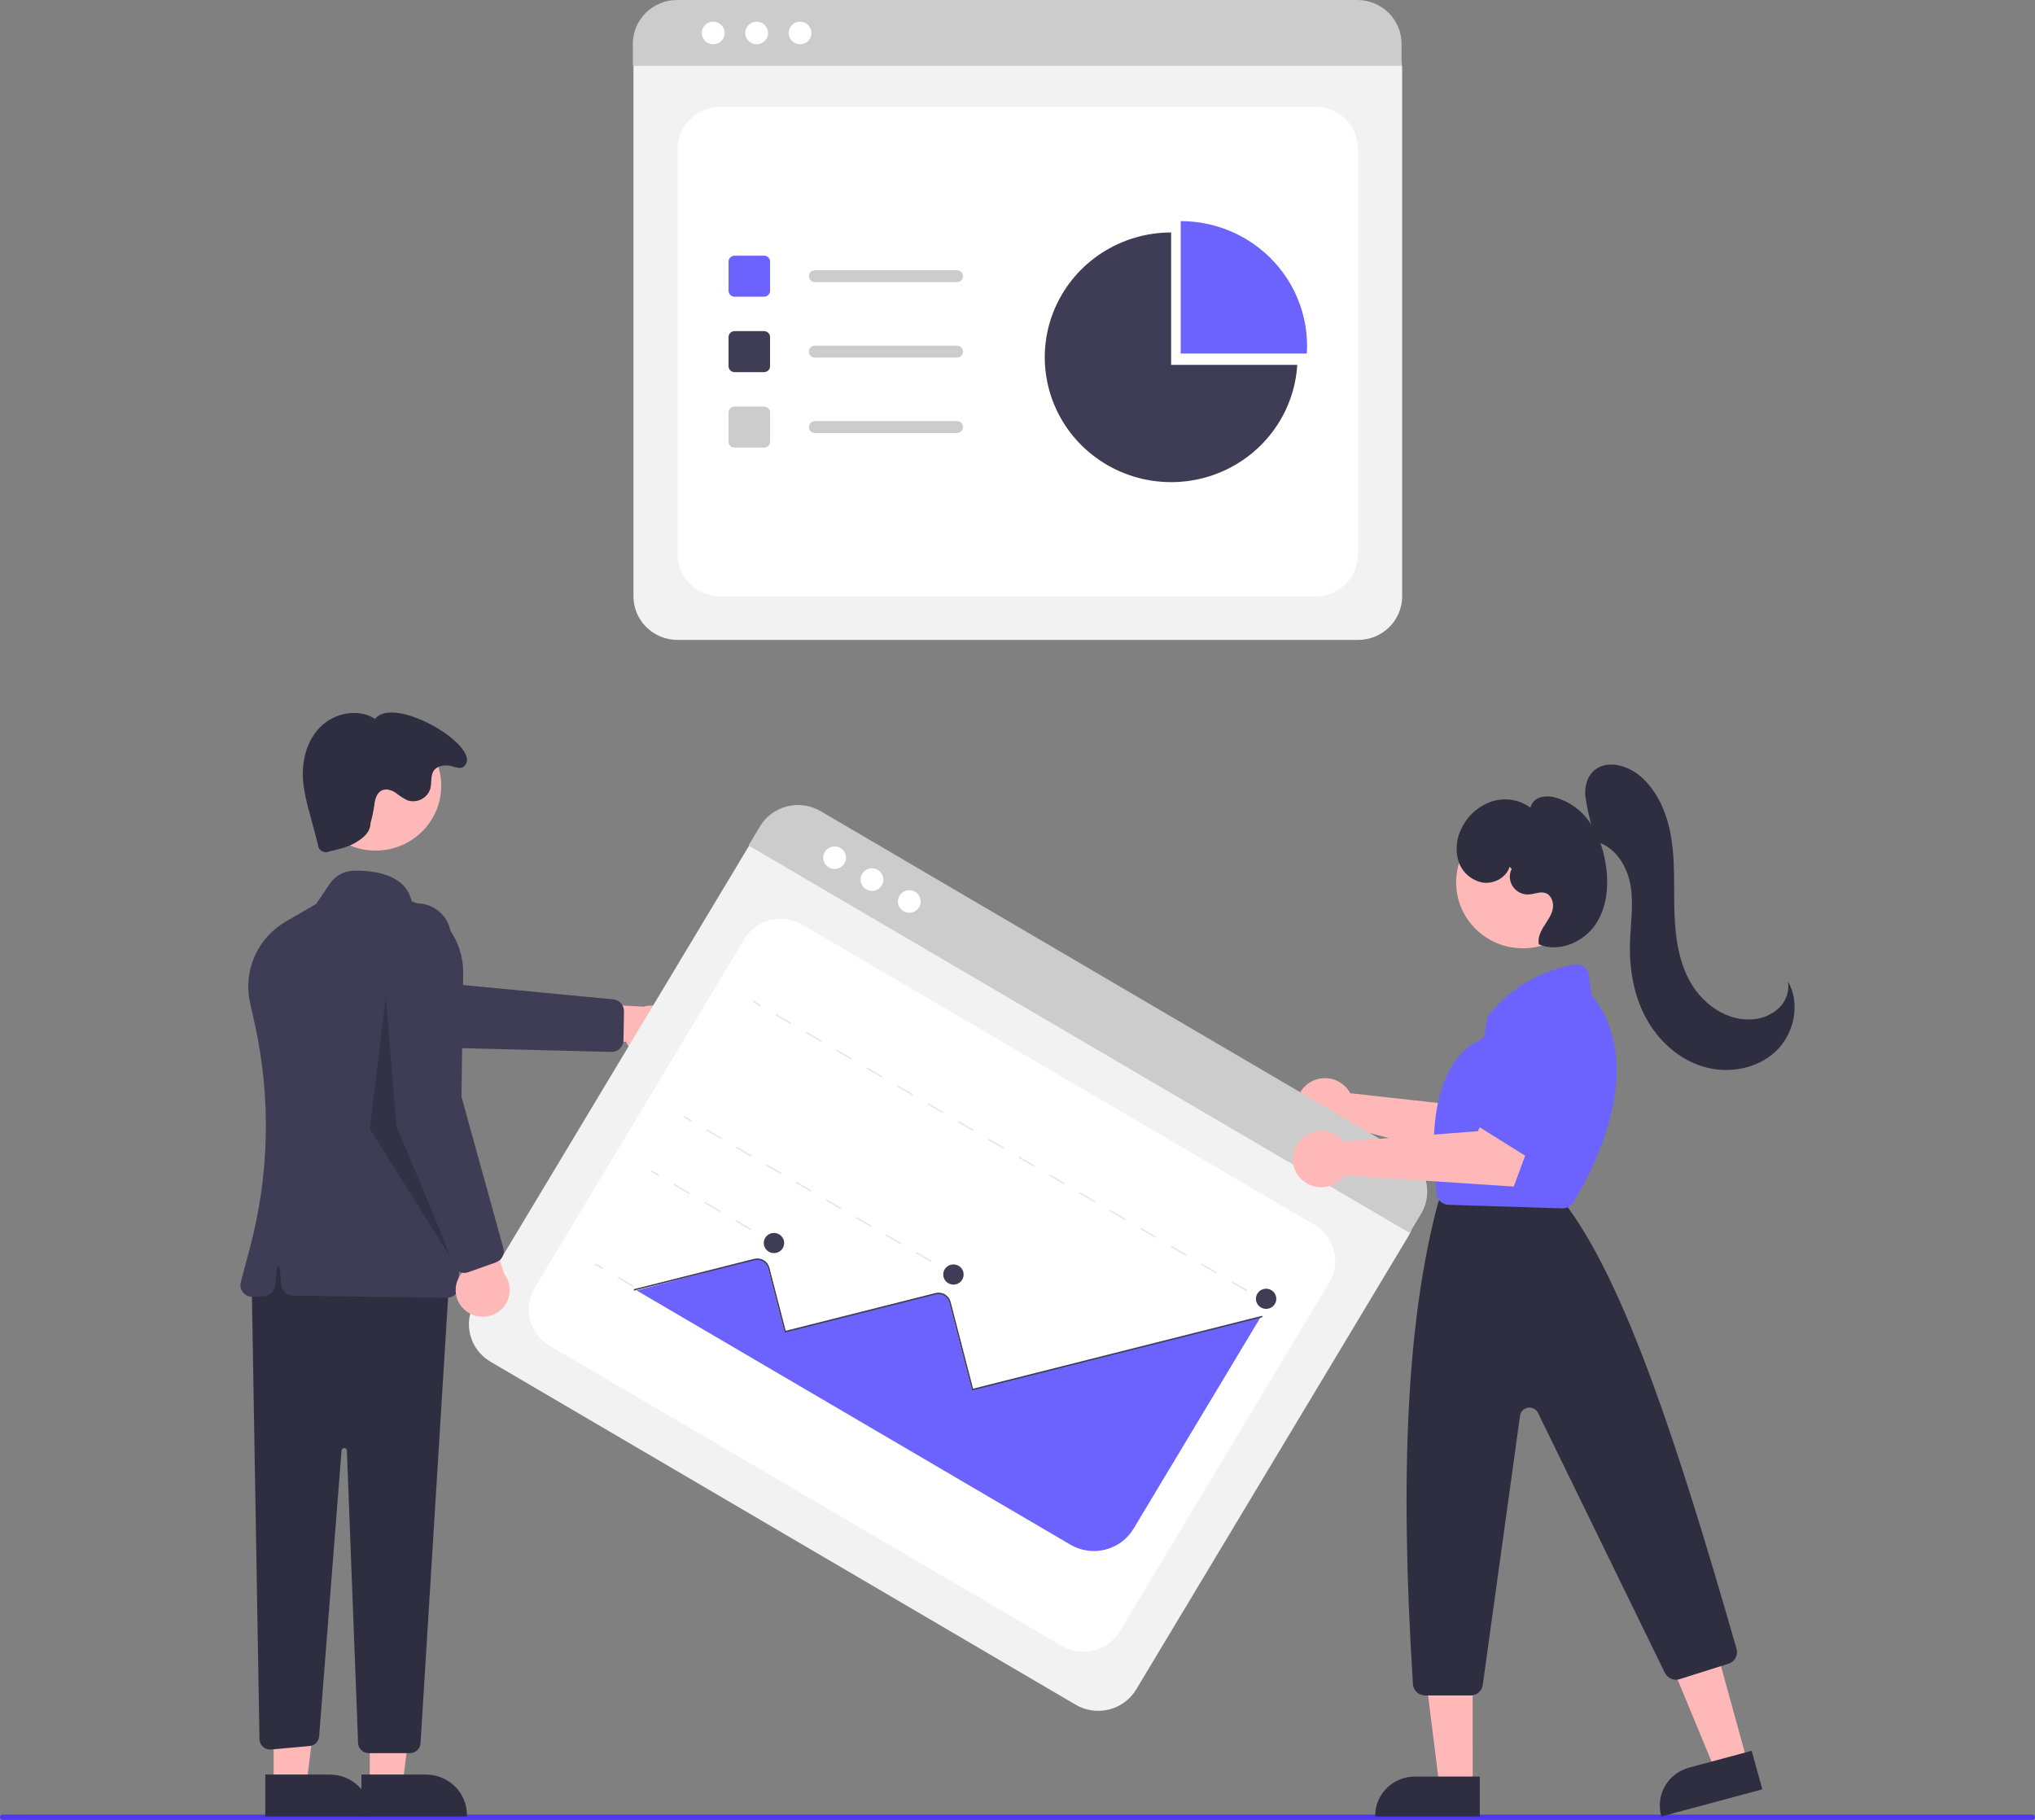 <svg width="549" height="491" viewBox="0 0 549 491" fill="none" xmlns="http://www.w3.org/2000/svg">
<rect x="0" y="0" width="549" height="491" fill="#808080" stroke="none"/>
<g clip-path="url(#clip0_103_2)">
<path d="M366.385 172.649H182.781C179.63 172.645 176.608 171.407 174.379 169.205C172.151 167.003 170.897 164.018 170.894 160.904V18.432C170.896 16.151 171.814 13.963 173.447 12.35C175.08 10.737 177.294 9.83 179.603 9.827H369.414C371.762 9.83 374.014 10.753 375.675 12.394C377.336 14.035 378.271 16.26 378.273 18.581V160.904C378.27 164.018 377.016 167.003 374.787 169.205C372.559 171.407 369.537 172.645 366.385 172.649Z" fill="#F2F2F2"/>
<path d="M194.309 160.904H354.858C357.915 160.904 360.847 159.704 363.009 157.568C365.171 155.432 366.385 152.535 366.385 149.515V40.218C366.385 37.197 365.171 34.3 363.009 32.164C360.847 30.028 357.915 28.828 354.858 28.828H194.309C191.252 28.828 188.32 30.028 186.158 32.164C183.996 34.3 182.781 37.197 182.781 40.218V149.515C182.781 152.535 183.996 155.432 186.158 157.568C188.32 159.704 191.252 160.904 194.309 160.904Z" fill="white"/>
<path d="M378.108 17.76H170.727V11.78C170.731 8.656 171.99 5.661 174.227 3.453C176.463 1.244 179.496 0.003 182.658 0H366.177C369.339 0.003 372.371 1.244 374.608 3.453C376.844 5.661 378.103 8.656 378.108 11.78V17.76Z" fill="#CCCCCC"/>
<path d="M192.41 11.947C194.114 11.947 195.496 10.582 195.496 8.898C195.496 7.214 194.114 5.849 192.41 5.849C190.705 5.849 189.324 7.214 189.324 8.898C189.324 10.582 190.705 11.947 192.41 11.947Z" fill="white"/>
<path d="M204.124 11.947C205.828 11.947 207.21 10.582 207.21 8.898C207.21 7.214 205.828 5.849 204.124 5.849C202.419 5.849 201.038 7.214 201.038 8.898C201.038 10.582 202.419 11.947 204.124 11.947Z" fill="white"/>
<path d="M215.838 11.947C217.542 11.947 218.924 10.582 218.924 8.898C218.924 7.214 217.542 5.849 215.838 5.849C214.133 5.849 212.752 7.214 212.752 8.898C212.752 10.582 214.133 11.947 215.838 11.947Z" fill="white"/>
<path d="M206.123 80.048H198.172C197.741 80.047 197.328 79.878 197.023 79.577C196.718 79.275 196.546 78.867 196.546 78.441V70.585C196.546 70.159 196.718 69.751 197.023 69.45C197.328 69.148 197.741 68.979 198.172 68.978H206.123C206.555 68.979 206.968 69.148 207.273 69.45C207.578 69.751 207.749 70.159 207.75 70.585V78.441C207.749 78.867 207.578 79.275 207.273 79.577C206.968 79.878 206.555 80.047 206.123 80.048Z" fill="#6C63FF"/>
<path d="M206.123 100.401H198.172C197.741 100.4 197.328 100.231 197.023 99.93C196.718 99.628 196.546 99.22 196.546 98.794V90.938C196.546 90.512 196.718 90.104 197.023 89.803C197.328 89.501 197.741 89.332 198.172 89.332H206.123C206.555 89.332 206.968 89.501 207.273 89.803C207.578 90.104 207.749 90.512 207.75 90.938V98.794C207.749 99.22 207.578 99.628 207.273 99.93C206.968 100.231 206.555 100.4 206.123 100.401Z" fill="#3F3D56"/>
<path d="M206.123 120.754H198.172C197.741 120.753 197.328 120.584 197.023 120.283C196.718 119.982 196.546 119.573 196.546 119.147V111.292C196.546 110.866 196.718 110.457 197.023 110.156C197.328 109.855 197.741 109.685 198.172 109.685H206.123C206.555 109.685 206.968 109.855 207.273 110.156C207.578 110.457 207.749 110.866 207.75 111.292V119.147C207.749 119.573 207.578 119.982 207.273 120.283C206.968 120.584 206.555 120.753 206.123 120.754Z" fill="#CCCCCC"/>
<path d="M258.167 76.12H219.857C219.426 76.119 219.014 75.949 218.709 75.648C218.405 75.347 218.234 74.939 218.234 74.513C218.234 74.088 218.405 73.679 218.709 73.378C219.014 73.077 219.426 72.907 219.857 72.906H258.167C258.381 72.906 258.593 72.947 258.791 73.028C258.988 73.108 259.168 73.227 259.32 73.376C259.471 73.525 259.591 73.702 259.673 73.897C259.755 74.093 259.797 74.302 259.797 74.513C259.797 74.724 259.755 74.934 259.673 75.129C259.591 75.324 259.471 75.501 259.32 75.65C259.168 75.8 258.988 75.918 258.791 75.999C258.593 76.079 258.381 76.12 258.167 76.12Z" fill="#CCCCCC"/>
<path d="M258.167 96.473H219.857C219.426 96.472 219.014 96.302 218.709 96.001C218.405 95.7 218.234 95.292 218.234 94.866C218.234 94.441 218.405 94.032 218.709 93.731C219.014 93.43 219.426 93.26 219.857 93.259H258.167C258.599 93.259 259.012 93.429 259.317 93.73C259.622 94.031 259.794 94.44 259.794 94.866C259.794 95.292 259.622 95.701 259.317 96.002C259.012 96.304 258.599 96.473 258.167 96.473Z" fill="#CCCCCC"/>
<path d="M258.167 116.826H219.857C219.426 116.825 219.014 116.656 218.709 116.354C218.405 116.053 218.234 115.645 218.234 115.219C218.234 114.794 218.405 114.386 218.709 114.084C219.014 113.783 219.426 113.613 219.857 113.613H258.167C258.381 113.612 258.593 113.653 258.791 113.734C258.988 113.814 259.168 113.933 259.32 114.082C259.471 114.231 259.591 114.408 259.673 114.604C259.755 114.799 259.797 115.008 259.797 115.219C259.797 115.431 259.755 115.64 259.673 115.835C259.591 116.03 259.471 116.207 259.32 116.357C259.168 116.506 258.988 116.624 258.791 116.705C258.593 116.785 258.381 116.827 258.167 116.826Z" fill="#CCCCCC"/>
<path d="M352.557 95.376C352.598 94.701 352.621 94.021 352.621 93.335C352.621 84.402 349.029 75.835 342.636 69.519C336.243 63.202 327.571 59.654 318.53 59.654V95.376H352.557Z" fill="#6C63FF"/>
<path d="M315.947 98.439V62.716C309.293 62.715 302.783 64.639 297.222 68.25C291.661 71.861 287.291 77.001 284.651 83.037C282.012 89.072 281.218 95.739 282.367 102.214C283.516 108.69 286.559 114.692 291.119 119.48C295.68 124.268 301.559 127.632 308.032 129.159C314.505 130.685 321.288 130.306 327.546 128.069C333.804 125.832 339.262 121.834 343.247 116.569C347.232 111.304 349.571 105.001 349.974 98.439H315.947Z" fill="#3F3D56"/>
<path d="M548.28 491H0.72C0.529 491 0.346 490.925 0.211 490.792C0.076 490.658 0 490.477 0 490.288C0 490.099 0.076 489.918 0.211 489.785C0.346 489.651 0.529 489.576 0.72 489.576H548.28C548.471 489.576 548.654 489.651 548.789 489.785C548.924 489.918 549 490.099 549 490.288C549 490.477 548.924 490.658 548.789 490.792C548.654 490.925 548.471 491 548.28 491Z" fill="#5038ED"/>
<path d="M363.615 293.926C363.856 294.249 364.07 294.589 364.256 294.945L400.362 298.956L405.613 291.947L417.356 298.394L407.019 315.42L362.785 303.95C361.659 305.02 360.231 305.725 358.69 305.972C357.149 306.22 355.568 305.998 354.157 305.336C352.747 304.674 351.574 303.604 350.794 302.268C350.014 300.931 349.665 299.392 349.792 297.854C349.919 296.317 350.518 294.854 351.507 293.66C352.496 292.467 353.83 291.599 355.33 291.173C356.831 290.746 358.427 290.781 359.907 291.273C361.387 291.765 362.681 292.69 363.615 293.926Z" fill="#FFB8B8"/>
<path d="M179.388 284.717C178.475 285.247 177.456 285.573 176.401 285.672C175.347 285.771 174.283 285.64 173.285 285.289C172.288 284.937 171.38 284.374 170.627 283.639C169.873 282.904 169.292 282.014 168.924 281.033L143.183 281.563L150.314 270.379L173.664 271.59C175.374 271.089 177.21 271.224 178.825 271.971C180.44 272.717 181.722 274.024 182.428 275.642C183.133 277.26 183.214 279.077 182.653 280.75C182.093 282.422 180.932 283.834 179.388 284.717Z" fill="#FFB8B8"/>
<path d="M168.075 281.515C167.871 282.189 167.448 282.778 166.871 283.192C166.295 283.605 165.597 283.82 164.885 283.803L117.775 282.62L75.119 270.142C73.945 269.799 72.852 269.229 71.903 268.464C70.955 267.7 70.169 266.757 69.593 265.69C69.016 264.623 68.66 263.454 68.545 262.249C68.43 261.045 68.559 259.831 68.923 258.676C69.288 257.522 69.881 256.45 70.668 255.524C71.456 254.598 72.422 253.836 73.51 253.282C74.598 252.728 75.787 252.393 77.007 252.297C78.227 252.201 79.455 252.346 80.618 252.723L119.156 265.207L165.411 269.617C166.222 269.698 166.972 270.076 167.514 270.676C168.056 271.276 168.352 272.055 168.342 272.859L168.208 280.654C168.203 280.946 168.159 281.236 168.075 281.515Z" fill="#3F3D56"/>
<path d="M99.757 481.614L108.59 481.613L112.792 447.953L99.756 447.954L99.757 481.614Z" fill="#FFB8B8"/>
<path d="M97.504 478.764L114.899 478.764H114.9C116.355 478.764 117.797 479.047 119.142 479.597C120.487 480.148 121.709 480.954 122.738 481.971C123.768 482.988 124.584 484.196 125.141 485.525C125.699 486.853 125.985 488.278 125.985 489.716V490.072L97.505 490.073L97.504 478.764Z" fill="#2F2E41"/>
<path d="M73.82 481.614L82.653 481.613L86.855 447.953L73.819 447.954L73.82 481.614Z" fill="#FFB8B8"/>
<path d="M71.567 478.764L88.962 478.764H88.963C90.418 478.764 91.86 479.047 93.205 479.597C94.55 480.148 95.772 480.954 96.801 481.971C97.831 482.988 98.647 484.196 99.204 485.525C99.761 486.853 100.048 488.278 100.048 489.716V490.072L71.568 490.073L71.567 478.764Z" fill="#2F2E41"/>
<path d="M67.892 345.58L70.001 469.218C70.008 469.61 70.096 469.996 70.261 470.352C70.425 470.708 70.663 471.027 70.957 471.289C71.252 471.55 71.599 471.749 71.975 471.872C72.351 471.996 72.749 472.041 73.144 472.006L83.48 471.077C84.158 471.016 84.792 470.72 85.27 470.242C85.748 469.763 86.04 469.132 86.092 468.462L92.143 391.34C92.158 391.159 92.241 390.99 92.378 390.868C92.514 390.746 92.692 390.68 92.876 390.684C93.06 390.687 93.235 390.76 93.367 390.887C93.498 391.015 93.575 391.187 93.582 391.368L96.606 470.256C96.634 470.992 96.95 471.688 97.487 472.199C98.024 472.71 98.74 472.995 99.486 472.995H110.571C111.305 472.995 112.011 472.718 112.546 472.222C113.08 471.725 113.403 471.045 113.447 470.322L121.207 344.869L75.097 333.48L67.892 345.58Z" fill="#2F2E41"/>
<path d="M101.337 229.486C111.11 229.486 119.033 221.659 119.033 212.003C119.033 202.348 111.11 194.52 101.337 194.52C91.564 194.52 83.642 202.348 83.642 212.003C83.642 221.659 91.564 229.486 101.337 229.486Z" fill="#FFB8B8"/>
<path d="M120.529 350.164C120.512 350.164 120.495 350.163 120.477 350.163L79.1 349.534C78.305 349.522 77.541 349.222 76.956 348.69C76.37 348.158 76.003 347.432 75.924 346.65L75.455 342.021C75.447 341.934 75.405 341.852 75.339 341.793C75.272 341.734 75.186 341.701 75.097 341.701C75.008 341.701 74.921 341.734 74.855 341.793C74.789 341.852 74.747 341.934 74.739 342.021L74.255 346.802C74.18 347.551 73.84 348.249 73.295 348.775C72.751 349.301 72.036 349.62 71.277 349.677L68.353 349.899C67.838 349.939 67.32 349.855 66.844 349.657C66.368 349.459 65.947 349.15 65.615 348.758C65.284 348.366 65.052 347.902 64.94 347.403C64.827 346.905 64.837 346.387 64.968 345.893L67.486 336.409C72.696 316.698 73.115 296.048 68.709 276.147L67.458 270.524C66.515 266.323 66.947 261.935 68.691 257.993C70.435 254.05 73.402 250.757 77.163 248.588L85.29 243.881L88.978 238.417C89.691 237.362 90.651 236.493 91.778 235.883C92.903 235.273 94.162 234.94 95.446 234.913C100.589 234.802 109.413 235.732 111.071 243.163C115.179 244.55 118.737 247.188 121.233 250.697C123.729 254.207 125.035 258.408 124.963 262.697L123.769 347.005C123.757 347.847 123.41 348.65 122.804 349.241C122.198 349.832 121.381 350.163 120.529 350.164Z" fill="#3F3D56"/>
<path d="M99.953 222.081C99.881 224.552 98.144 225.982 96.012 227.276C93.88 228.571 91.387 229.132 88.946 229.674C88.618 229.846 88.25 229.931 87.879 229.922C87.508 229.913 87.145 229.81 86.826 229.622C86.507 229.435 86.243 229.169 86.058 228.85C85.873 228.532 85.775 228.172 85.772 227.805L83.532 219.39C82.74 216.701 82.163 213.955 81.808 211.177C81.269 205.832 82.551 200.082 86.327 196.218C90.103 192.353 96.652 190.98 101.177 193.958C106.547 187.181 131.094 202.153 125.039 206.865C123.961 207.703 122.315 206.643 120.947 206.54C119.58 206.437 118.048 206.675 117.179 207.723C116.045 209.093 116.539 211.133 116.071 212.841C115.878 213.443 115.566 214 115.153 214.482C114.741 214.963 114.236 215.359 113.668 215.647C113.099 215.935 112.479 216.108 111.843 216.158C111.206 216.208 110.566 216.133 109.959 215.937C108.829 215.386 107.765 214.711 106.789 213.923C105.74 213.233 104.415 212.723 103.234 213.158C101.678 213.732 101.126 215.614 100.985 217.25C100.748 218.88 100.403 220.494 99.953 222.081Z" fill="#2F2E41"/>
<path opacity="0.2" d="M104.086 268.937L106.968 303.816L122.098 340.118L99.763 304.527L104.086 268.937Z" fill="black"/>
<path d="M290.22 459.936L132.314 367.381C129.605 365.789 127.646 363.201 126.866 360.184C126.087 357.167 126.55 353.967 128.155 351.287L201.733 228.756C202.914 226.795 204.833 225.377 207.07 224.813C209.308 224.249 211.68 224.584 213.667 225.746L376.912 321.43C378.931 322.616 380.391 324.545 380.972 326.794C381.553 329.042 381.207 331.427 380.011 333.424L306.51 455.827C304.898 458.504 302.278 460.439 299.225 461.209C296.171 461.98 292.933 461.522 290.22 459.936Z" fill="#F2F2F2"/>
<path d="M148.293 363.091L286.371 444.024C289.001 445.565 292.142 446.011 295.105 445.264C298.067 444.517 300.607 442.638 302.167 440.04L358.613 346.04C360.173 343.442 360.624 340.339 359.868 337.412C359.112 334.485 357.21 331.975 354.58 330.434L216.502 249.501C213.873 247.96 210.732 247.514 207.769 248.261C204.807 249.008 202.266 250.887 200.706 253.485L144.261 347.485C142.701 350.083 142.25 353.186 143.006 356.113C143.762 359.04 145.664 361.55 148.293 363.091Z" fill="white"/>
<path d="M380.292 332.635L201.937 228.094L205.025 222.951C206.642 220.267 209.272 218.326 212.336 217.554C215.4 216.782 218.649 217.242 221.37 218.834L379.203 311.346C381.921 312.942 383.888 315.539 384.671 318.566C385.454 321.593 384.99 324.803 383.38 327.492L380.292 332.635Z" fill="#CCCCCC"/>
<path d="M225.162 234.452C226.866 234.452 228.248 233.087 228.248 231.403C228.248 229.719 226.866 228.354 225.162 228.354C223.457 228.354 222.076 229.719 222.076 231.403C222.076 233.087 223.457 234.452 225.162 234.452Z" fill="white"/>
<path d="M235.236 240.357C236.941 240.357 238.322 238.992 238.322 237.308C238.322 235.624 236.941 234.259 235.236 234.259C233.532 234.259 232.15 235.624 232.15 237.308C232.15 238.992 233.532 240.357 235.236 240.357Z" fill="white"/>
<path d="M245.311 246.262C247.015 246.262 248.397 244.897 248.397 243.213C248.397 241.529 247.015 240.164 245.311 240.164C243.606 240.164 242.225 241.529 242.225 243.213C242.225 244.897 243.606 246.262 245.311 246.262Z" fill="white"/>
<path d="M340.608 350.48L340.407 350.815L342.438 352.004L342.638 351.67L340.608 350.48Z" fill="#E6E6E6"/>
<path d="M336.306 348.411L332.205 346.007L332.406 345.673L336.507 348.076L336.306 348.411ZM328.104 343.603L324.003 341.199L324.204 340.865L328.305 343.269L328.104 343.603ZM319.902 338.796L315.801 336.392L316.002 336.057L320.103 338.461L319.902 338.796ZM311.7 333.988L307.599 331.584L307.8 331.25L311.901 333.654L311.7 333.988ZM303.498 329.18L299.397 326.777L299.597 326.442L303.699 328.846L303.498 329.18ZM295.296 324.373L291.195 321.969L291.395 321.635L295.496 324.038L295.296 324.373ZM287.093 319.565L282.992 317.161L283.193 316.827L287.294 319.231L287.093 319.565ZM278.891 314.758L274.79 312.354L274.991 312.02L279.092 314.423L278.891 314.758ZM270.689 309.95L266.588 307.546L266.789 307.212L270.89 309.616L270.689 309.95ZM262.487 305.142L258.386 302.739L258.587 302.404L262.688 304.808L262.487 305.142ZM254.285 300.335L250.184 297.931L250.384 297.597L254.486 300.001L254.285 300.335ZM246.083 295.527L241.982 293.123L242.182 292.789L246.283 295.193L246.083 295.527ZM237.88 290.72L233.779 288.316L233.98 287.982L238.081 290.385L237.88 290.72ZM229.678 285.912L225.577 283.508L225.778 283.174L229.879 285.578L229.678 285.912ZM221.476 281.104L217.375 278.701L217.576 278.366L221.677 280.77L221.476 281.104ZM213.274 276.297L209.173 273.893L209.374 273.559L213.475 275.963L213.274 276.297Z" fill="#E6E6E6"/>
<path d="M203.243 269.965L203.042 270.299L205.072 271.489L205.273 271.155L203.243 269.965Z" fill="#E6E6E6"/>
<path d="M255.288 342.5L255.087 342.834L257.117 344.024L257.318 343.69L255.288 342.5Z" fill="#E6E6E6"/>
<path d="M251.047 340.466L247.007 338.098L247.207 337.764L251.248 340.132L251.047 340.466ZM242.967 335.73L238.926 333.362L239.127 333.027L243.167 335.396L242.967 335.73ZM234.886 330.994L230.846 328.626L231.047 328.291L235.087 330.659L234.886 330.994ZM226.806 326.257L222.766 323.889L222.967 323.555L227.007 325.923L226.806 326.257ZM218.726 321.521L214.685 319.153L214.886 318.819L218.926 321.187L218.726 321.521ZM210.645 316.785L206.605 314.417L206.806 314.083L210.846 316.451L210.645 316.785ZM202.565 312.049L198.525 309.681L198.725 309.347L202.766 311.715L202.565 312.049ZM194.485 307.313L190.444 304.945L190.645 304.61L194.685 306.978L194.485 307.313Z" fill="#E6E6E6"/>
<path d="M184.575 301.052L184.374 301.387L186.404 302.577L186.605 302.242L184.575 301.052Z" fill="#E6E6E6"/>
<path d="M206.87 334.005L206.67 334.34L208.7 335.529L208.9 335.195L206.87 334.005Z" fill="#E6E6E6"/>
<path d="M202.513 331.903L198.356 329.467L198.557 329.132L202.714 331.569L202.513 331.903ZM194.199 327.03L190.043 324.594L190.243 324.26L194.4 326.696L194.199 327.03ZM185.886 322.157L181.729 319.721L181.93 319.387L186.087 321.823L185.886 322.157Z" fill="#E6E6E6"/>
<path d="M175.743 315.76L175.542 316.095L177.572 317.285L177.773 316.95L175.743 315.76Z" fill="#E6E6E6"/>
<path d="M191.798 359.105L191.598 359.439L193.628 360.629L193.828 360.295L191.798 359.105Z" fill="#E6E6E6"/>
<path d="M187.441 357.003L183.284 354.566L183.485 354.232L187.642 356.668L187.441 357.003ZM179.127 352.13L174.971 349.694L175.171 349.359L179.328 351.796L179.127 352.13ZM170.814 347.257L166.657 344.821L166.858 344.486L171.015 346.923L170.814 347.257Z" fill="#E6E6E6"/>
<path d="M160.671 340.86L160.47 341.194L162.5 342.384L162.701 342.05L160.671 340.86Z" fill="#E6E6E6"/>
<path d="M171.762 348.159L288.774 416.744C291.609 418.402 294.993 418.881 298.185 418.076C301.377 417.271 304.116 415.247 305.8 412.45L339.988 355.515L339.753 355.386L262.183 374.947L256.039 351.177C255.926 350.738 255.713 350.33 255.414 349.986C255.116 349.642 254.741 349.371 254.319 349.194C253.673 348.937 252.959 348.897 252.288 349.081L211.638 359.331L207.145 341.952C207.048 341.577 206.878 341.224 206.643 340.914C206.408 340.604 206.114 340.343 205.777 340.146C205.44 339.948 205.067 339.818 204.679 339.763C204.291 339.708 203.896 339.729 203.516 339.825C203.242 339.897 176.79 346.821 171.762 348.159Z" fill="#6C63FF"/>
<path d="M171.062 348.201L170.965 347.824L203.494 339.62C204.353 339.404 205.264 339.534 206.027 339.981C206.789 340.428 207.341 341.156 207.561 342.004L211.963 359.041L252.388 348.846C253.247 348.63 254.158 348.76 254.92 349.207C255.683 349.654 256.234 350.381 256.455 351.229L262.508 374.658L340.482 354.992L340.579 355.368L262.224 375.131L256.073 351.326C255.978 350.955 255.809 350.606 255.577 350.3C255.344 349.993 255.053 349.735 254.72 349.54C254.387 349.344 254.018 349.216 253.634 349.161C253.251 349.107 252.86 349.128 252.485 349.222L211.679 359.514L207.18 342.1C206.985 341.352 206.498 340.71 205.826 340.315C205.153 339.921 204.349 339.806 203.591 339.997L171.062 348.201Z" fill="#3F3D56"/>
<path d="M208.8 338.083C210.321 338.083 211.554 336.865 211.554 335.362C211.554 333.86 210.321 332.642 208.8 332.642C207.279 332.642 206.046 333.86 206.046 335.362C206.046 336.865 207.279 338.083 208.8 338.083Z" fill="#3F3D56"/>
<path d="M257.218 346.578C258.738 346.578 259.971 345.36 259.971 343.857C259.971 342.354 258.738 341.136 257.218 341.136C255.697 341.136 254.464 342.354 254.464 343.857C254.464 345.36 255.697 346.578 257.218 346.578Z" fill="#3F3D56"/>
<path d="M341.57 353.13C343.091 353.13 344.324 351.912 344.324 350.409C344.324 348.906 343.091 347.688 341.57 347.688C340.049 347.688 338.816 348.906 338.816 350.409C338.816 351.912 340.049 353.13 341.57 353.13Z" fill="#3F3D56"/>
<path d="M125.636 353.637C124.81 352.982 124.139 352.156 123.672 351.217C123.204 350.278 122.95 349.249 122.928 348.203C122.906 347.157 123.117 346.119 123.545 345.162C123.973 344.204 124.609 343.352 125.407 342.664L115.768 319.077L128.882 321.693L136.025 343.69C137.106 345.091 137.63 346.836 137.497 348.592C137.363 350.349 136.582 351.997 135.302 353.223C134.021 354.449 132.33 355.168 130.548 355.245C128.767 355.321 127.019 354.749 125.636 353.637Z" fill="#FFB8B8"/>
<path d="M125.476 343.418C124.765 343.468 124.058 343.286 123.462 342.901C122.866 342.515 122.415 341.946 122.179 341.283L106.575 297.351L103.24 253.522C103.149 252.316 103.3 251.104 103.687 249.956C104.073 248.808 104.687 247.748 105.492 246.837C106.297 245.926 107.277 245.182 108.376 244.648C109.474 244.114 110.669 243.802 111.891 243.729C113.113 243.656 114.338 243.823 115.493 244.222C116.649 244.62 117.713 245.242 118.624 246.05C119.534 246.859 120.273 247.838 120.797 248.931C121.321 250.024 121.62 251.209 121.676 252.418L123.543 292.445L135.789 336.733C136 337.51 135.909 338.337 135.533 339.051C135.158 339.765 134.526 340.315 133.761 340.591L126.337 343.234C126.06 343.334 125.77 343.395 125.476 343.418Z" fill="#3F3D56"/>
<path d="M414.79 304.491C414.499 304.365 414.228 304.198 413.985 303.995L399.475 291.918C399.126 291.628 398.842 291.269 398.64 290.865C398.439 290.461 398.325 290.02 398.305 289.57C398.285 289.119 398.36 288.67 398.525 288.25C398.689 287.83 398.941 287.448 399.263 287.129L412.43 274.066C412.983 273.512 413.719 273.174 414.504 273.112C415.288 273.051 416.069 273.27 416.703 273.729L426.661 280.874C427.283 281.32 427.727 281.966 427.917 282.702C428.108 283.437 428.033 284.215 427.704 284.901L419.09 302.897C418.723 303.662 418.069 304.257 417.267 304.554C416.464 304.852 415.576 304.829 414.79 304.491Z" fill="#6C63FF"/>
<path d="M471.388 475.299L462.721 477.629L449.501 445.711L462.293 442.273L471.388 475.299Z" fill="#FFB8B8"/>
<path d="M455.683 476.893L472.571 472.354L475.435 482.751L448.197 490.073L448.149 489.9C447.402 487.189 447.777 484.295 449.189 481.856C450.602 479.416 452.938 477.631 455.683 476.893Z" fill="#2F2E41"/>
<path d="M397.298 481.833L388.317 481.832L384.044 447.605L397.3 447.606L397.298 481.833Z" fill="#FFB8B8"/>
<path d="M381.72 479.297H399.223V490.072H370.995V489.894C370.995 487.083 372.125 484.388 374.136 482.401C376.148 480.413 378.876 479.297 381.72 479.297Z" fill="#2F2E41"/>
<path d="M410.829 255.846C420.766 255.846 428.822 247.886 428.822 238.068C428.822 228.25 420.766 220.291 410.829 220.291C400.891 220.291 392.835 228.25 392.835 238.068C392.835 247.886 400.891 255.846 410.829 255.846Z" fill="#FFB8B8"/>
<path d="M396.748 457.429H384.474C383.635 457.427 382.828 457.111 382.217 456.543C381.605 455.976 381.235 455.2 381.181 454.372C377.524 396.93 379.663 355.725 387.913 324.699C387.949 324.564 387.994 324.43 388.047 324.3L388.704 322.676C388.947 322.071 389.369 321.551 389.915 321.186C390.461 320.821 391.106 320.627 391.766 320.629H417.006C417.481 320.628 417.951 320.73 418.383 320.926C418.815 321.122 419.199 321.409 419.509 321.766L422.937 325.718C423.004 325.795 423.066 325.873 423.127 325.956C438.586 347.255 452.44 388.894 468.485 444.863C468.721 445.676 468.627 446.549 468.223 447.294C467.818 448.04 467.134 448.6 466.317 448.856L453.127 453.026C452.369 453.262 451.552 453.221 450.822 452.911C450.093 452.601 449.5 452.043 449.152 451.338L414.922 381.196C414.683 380.705 414.29 380.304 413.802 380.052C413.314 379.799 412.757 379.709 412.213 379.794C411.668 379.879 411.166 380.135 410.781 380.523C410.395 380.912 410.147 381.413 410.072 381.953L400.015 454.613C399.904 455.392 399.513 456.106 398.913 456.623C398.313 457.14 397.545 457.426 396.748 457.429Z" fill="#2F2E41"/>
<path d="M421.553 326.007C421.519 326.007 421.484 326.006 421.45 326.006L390.791 325.049C390.003 325.027 389.249 324.726 388.667 324.201C388.084 323.676 387.713 322.961 387.62 322.187C383.733 291.106 394.392 282.779 399.155 280.642C399.553 280.465 399.898 280.189 400.156 279.841C400.415 279.493 400.578 279.085 400.629 278.657L401.041 275.399C401.112 274.824 401.337 274.277 401.693 273.817C409.161 264.259 419.358 261.198 424.772 260.225C425.211 260.147 425.662 260.158 426.097 260.258C426.531 260.357 426.941 260.543 427.301 260.803C427.66 261.064 427.963 261.394 428.19 261.773C428.416 262.153 428.563 262.574 428.619 263.011L429.237 267.689C429.3 268.136 429.48 268.558 429.759 268.914C445.334 289.03 427.983 318.731 424.347 324.481C424.05 324.948 423.638 325.333 423.149 325.6C422.66 325.866 422.111 326.007 421.553 326.007Z" fill="#6C63FF"/>
<path d="M430.626 227.012C429.29 223.009 428.303 218.901 427.678 214.731C427.481 212.304 428.11 209.692 429.899 208.017C433.248 204.883 438.937 206.376 442.439 209.342C447.499 213.629 450.023 220.217 450.977 226.736C451.931 233.254 451.511 239.883 451.741 246.465C451.971 253.047 452.923 259.815 456.32 265.482C459.717 271.149 466.02 275.499 472.668 275.017C475.351 274.874 477.9 273.807 479.87 272.002C480.837 271.092 481.57 269.967 482.006 268.721C482.443 267.474 482.57 266.142 482.378 264.837C485.776 270.849 484.054 278.996 478.985 283.722C473.917 288.448 466.12 289.784 459.457 287.766C452.794 285.748 447.31 280.689 444.034 274.612C440.758 268.534 439.558 261.514 439.732 254.63C439.866 249.344 440.775 244.015 439.871 238.804C438.967 233.592 435.666 228.301 430.46 227.074L430.626 227.012Z" fill="#2F2E41"/>
<path d="M407.249 233.864C406.362 236.793 402.967 238.599 399.913 238.104C398.392 237.791 396.986 237.078 395.843 236.04C394.7 235.001 393.862 233.677 393.419 232.206C392.581 229.227 392.924 226.044 394.38 223.306C395.182 221.665 396.304 220.197 397.681 218.985C399.059 217.773 400.664 216.841 402.406 216.243C404.159 215.669 406.025 215.52 407.847 215.808C409.67 216.095 411.396 216.812 412.88 217.896C413.038 217.238 413.37 216.633 413.844 216.145C414.317 215.656 414.913 215.3 415.571 215.115C416.897 214.762 418.296 214.782 419.611 215.174C423.398 216.24 426.681 218.6 428.874 221.832C431.039 225.054 432.471 228.702 433.072 232.524C434.105 238.255 433.724 244.518 430.466 249.369C427.208 254.22 420.542 257.084 415.135 254.771C414.798 253.068 415.596 251.353 416.52 249.878C417.445 248.402 418.54 246.964 418.895 245.265C419.25 243.565 418.569 241.486 416.905 240.93C415.486 240.456 413.972 241.224 412.477 241.317C411.627 241.37 410.779 241.201 410.017 240.827C409.254 240.454 408.605 239.889 408.133 239.189C407.662 238.489 407.385 237.679 407.33 236.84C407.275 236.001 407.445 235.163 407.822 234.409L407.249 233.864Z" fill="#2F2E41"/>
<path d="M361.645 307.1C361.943 307.372 362.218 307.667 362.469 307.981L398.692 305.196L402.512 297.334L415.274 301.479L408.371 320.125L362.742 317.099C361.841 318.359 360.573 319.318 359.106 319.848C357.64 320.378 356.045 320.454 354.534 320.067C353.022 319.68 351.666 318.847 350.645 317.68C349.624 316.513 348.987 315.066 348.819 313.532C348.651 311.999 348.959 310.451 349.703 309.094C350.447 307.738 351.591 306.637 352.983 305.939C354.376 305.241 355.95 304.978 357.497 305.185C359.045 305.393 360.491 306.061 361.645 307.1Z" fill="#FFB8B8"/>
<path d="M415.078 313.898C414.773 313.813 414.481 313.684 414.213 313.516L398.171 303.505C397.786 303.264 397.455 302.947 397.2 302.574C396.944 302.201 396.77 301.779 396.689 301.336C396.607 300.892 396.619 300.437 396.724 299.999C396.83 299.56 397.026 299.148 397.301 298.789L408.544 284.074C409.015 283.452 409.698 283.018 410.466 282.851C411.235 282.684 412.038 282.796 412.73 283.166L423.581 288.903C424.258 289.261 424.788 289.842 425.078 290.545C425.368 291.248 425.401 292.028 425.17 292.752L419.118 311.74C418.86 312.548 418.295 313.225 417.541 313.628C416.786 314.031 415.903 314.128 415.078 313.898Z" fill="#6C63FF"/>
</g>
<defs>
<clipPath id="clip0_103_2">
<rect width="549" height="491" fill="white"/>
</clipPath>
</defs>
</svg>
